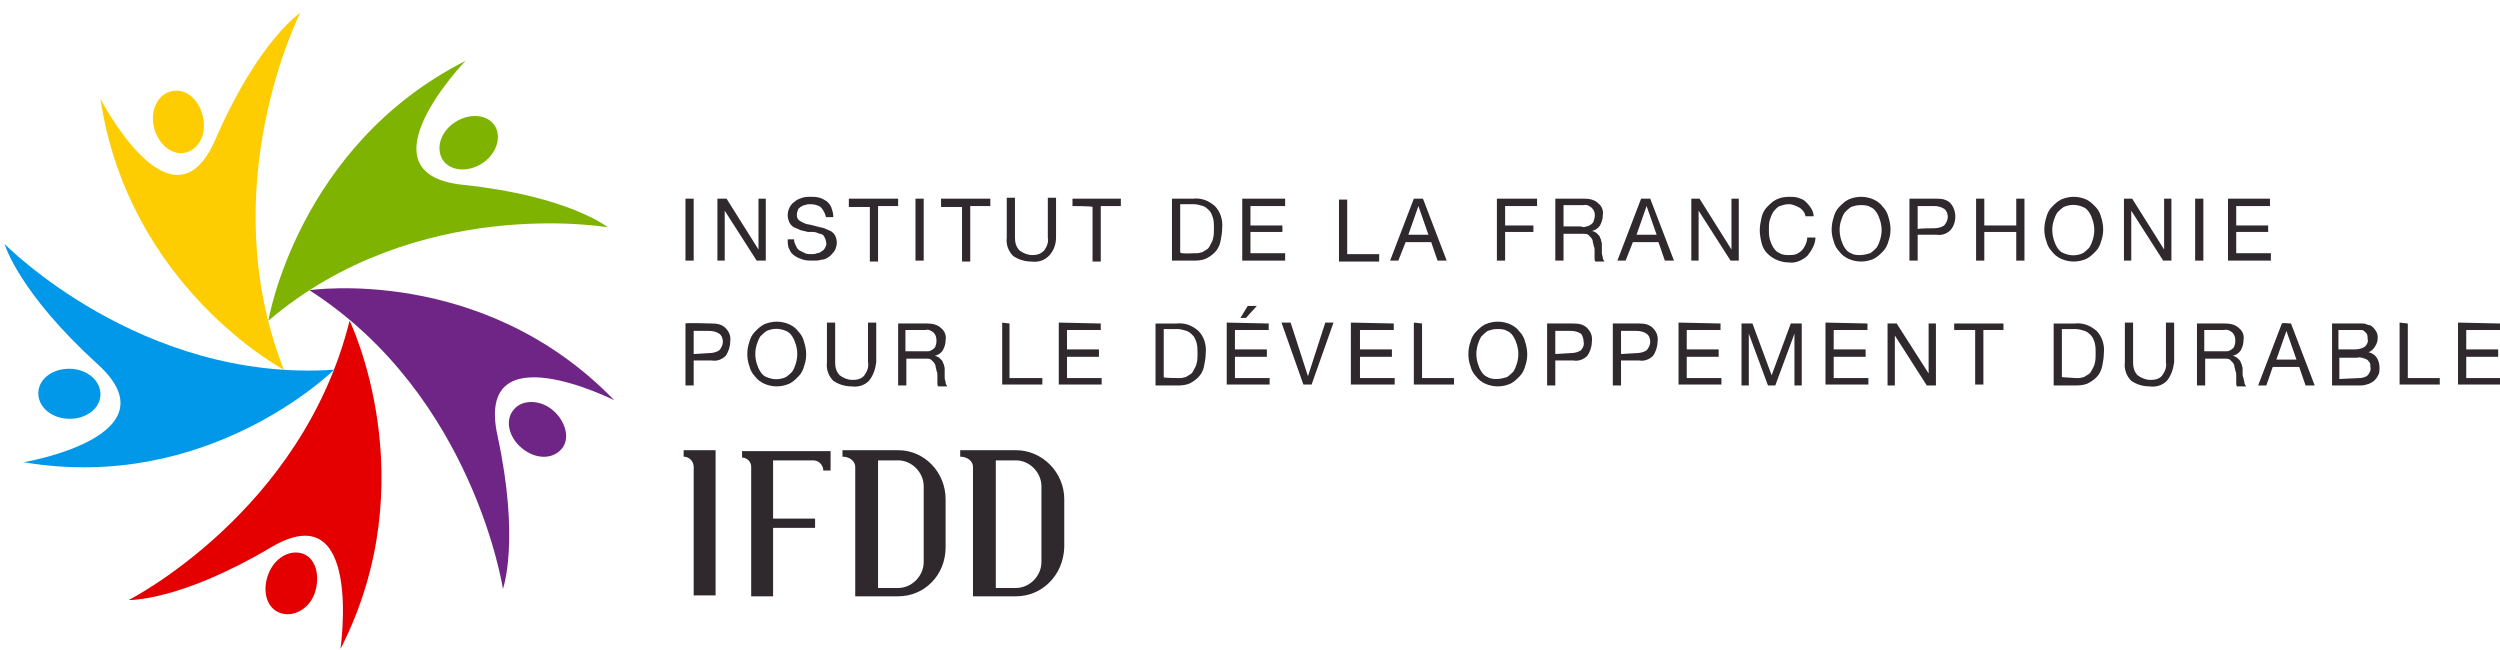 <svg width="223" height="58" viewBox="0 0 223 58" fill="none" xmlns="http://www.w3.org/2000/svg">
<g clip-path="url(#clip0)">
<path d="M25.32 32.981C25.32 32.981 11.48 25.639 8.956 8.812C8.956 8.812 15.388 21.267 19.214 12.441C23.041 3.615 26.786 1.14 26.786 1.14C26.786 1.14 18.889 16.648 25.32 32.981Z" fill="#FDCD01"/>
<path d="M18.075 10.296C18.482 11.781 17.83 13.266 16.609 13.596C15.388 13.926 14.166 12.936 13.759 11.451C13.352 9.966 14.004 8.482 15.225 8.152C16.446 7.822 17.668 8.729 18.075 10.296Z" fill="#FDCD01"/>
<path d="M23.936 28.609C23.936 28.609 26.542 13.018 41.523 5.429C41.523 5.429 31.834 15.493 41.278 16.483C50.723 17.473 54.224 20.277 54.224 20.277C54.224 20.277 37.207 17.308 23.936 28.609Z" fill="#7EB301"/>
<path d="M42.988 14.586C41.685 15.411 40.138 15.246 39.487 14.256C38.836 13.184 39.324 11.699 40.627 10.874C41.93 10.049 43.477 10.214 44.128 11.204C44.779 12.194 44.291 13.761 42.988 14.586Z" fill="#7EB301"/>
<path d="M27.6 25.887C27.6 25.887 43.069 23.577 54.793 35.703C54.793 35.703 42.337 29.434 44.372 38.838C46.407 48.242 44.861 52.531 44.861 52.531C44.861 52.531 42.255 35.291 27.6 25.887Z" fill="#6E2585"/>
<path d="M46.57 39.992C45.349 39.003 45.023 37.435 45.837 36.528C46.57 35.621 48.199 35.621 49.338 36.611C50.478 37.6 50.885 39.168 50.071 40.075C49.257 40.982 47.791 40.982 46.57 39.992Z" fill="#6E2585"/>
<path d="M31.183 28.609C31.183 28.609 38.103 42.797 30.368 57.893C30.368 57.893 32.404 43.952 24.181 48.819C15.958 53.686 11.48 53.521 11.48 53.521C11.48 53.521 26.949 45.684 31.183 28.609Z" fill="#E40001"/>
<path d="M23.936 51.211C24.506 49.726 25.89 48.984 27.03 49.396C28.17 49.809 28.577 51.376 28.089 52.861C27.6 54.346 26.135 55.088 24.995 54.675C23.774 54.263 23.367 52.696 23.936 51.211Z" fill="#E40001"/>
<path d="M29.799 32.981C29.799 32.981 18.644 44.035 2.117 41.23C2.117 41.23 15.795 38.92 8.712 32.486C1.628 26.052 0.407 21.762 0.407 21.762C0.407 21.762 12.538 34.136 29.799 32.981Z" fill="#0198E9"/>
<path d="M6.351 32.898C7.897 32.981 9.037 34.053 8.956 35.291C8.874 36.528 7.572 37.435 6.025 37.353C4.478 37.27 3.338 36.198 3.42 34.961C3.501 33.723 4.804 32.816 6.351 32.898Z" fill="#0198E9"/>
<path d="M61.877 17.721H61.144V23.247H61.877V17.721Z" fill="#2F292D"/>
<path d="M64.808 17.721L67.657 22.257V17.721H68.308V23.247H67.494L64.645 18.793V23.247H63.993V17.721H64.808Z" fill="#2F292D"/>
<path d="M73.194 18.463C72.949 18.298 72.624 18.215 72.298 18.215C72.135 18.215 71.972 18.215 71.809 18.298C71.647 18.298 71.565 18.38 71.402 18.463C71.321 18.545 71.158 18.628 71.158 18.793C71.077 18.958 71.077 19.123 71.077 19.205C71.077 19.37 71.158 19.535 71.24 19.618C71.321 19.7 71.484 19.783 71.647 19.865C71.809 19.948 72.054 20.03 72.217 20.03L72.868 20.195C73.112 20.278 73.275 20.278 73.519 20.36C73.682 20.442 73.926 20.525 74.089 20.608C74.252 20.69 74.415 20.855 74.496 21.02C74.74 21.515 74.659 22.01 74.415 22.422C74.252 22.587 74.089 22.835 73.926 22.917C73.682 23.082 73.519 23.165 73.275 23.165C73.031 23.247 72.787 23.247 72.542 23.247C72.217 23.247 71.972 23.247 71.647 23.165C71.402 23.082 71.158 23 70.914 22.835C70.67 22.67 70.507 22.505 70.425 22.257C70.263 22.01 70.263 21.68 70.263 21.35H70.832C70.832 21.597 70.914 21.762 70.995 21.927C71.077 22.092 71.158 22.257 71.321 22.34C71.484 22.422 71.647 22.505 71.809 22.587C71.972 22.67 72.217 22.67 72.379 22.67C72.542 22.67 72.705 22.67 72.868 22.587C73.031 22.587 73.194 22.505 73.275 22.422C73.438 22.34 73.519 22.257 73.601 22.092C73.682 21.927 73.763 21.762 73.682 21.597C73.682 21.432 73.601 21.267 73.519 21.102C73.438 20.938 73.275 20.855 73.112 20.855C72.949 20.773 72.705 20.69 72.542 20.69H72.054C71.809 20.608 71.647 20.608 71.402 20.525C71.24 20.442 70.995 20.36 70.832 20.278C70.67 20.195 70.507 20.03 70.425 19.865C70.344 19.7 70.263 19.453 70.263 19.205C70.263 18.71 70.507 18.215 70.914 17.968C71.077 17.803 71.321 17.72 71.565 17.638C71.809 17.555 72.054 17.555 72.298 17.555C72.542 17.555 72.787 17.555 73.112 17.638C73.356 17.72 73.519 17.803 73.763 17.968C73.926 18.133 74.089 18.298 74.171 18.545C74.252 18.793 74.333 19.04 74.333 19.37H73.682C73.601 19.04 73.438 18.71 73.194 18.463Z" fill="#2F292D"/>
<path d="M75.717 18.38V17.721H80.114V18.38H78.323V23.33H77.59V18.463H75.717V18.38Z" fill="#2F292D"/>
<path d="M82.394 17.721H81.661V23.247H82.394V17.721Z" fill="#2F292D"/>
<path d="M83.941 18.38V17.721H88.337V18.38H86.546V23.33H85.813V18.463H83.941V18.38Z" fill="#2F292D"/>
<path d="M93.548 22.835C93.141 23.247 92.571 23.412 92.001 23.33C91.431 23.33 90.861 23.165 90.372 22.835C89.965 22.422 89.721 21.845 89.802 21.185V17.638H90.535V21.185C90.535 21.597 90.617 22.01 90.942 22.34C91.268 22.587 91.675 22.752 92.082 22.752C92.489 22.752 92.815 22.67 93.141 22.34C93.385 22.01 93.548 21.597 93.466 21.185V17.638H94.199V21.185C94.199 21.845 93.955 22.422 93.548 22.835Z" fill="#2F292D"/>
<path d="M95.665 18.38V17.721H99.98V18.38H98.189V23.33H97.456V18.463C97.456 18.38 95.665 18.38 95.665 18.38Z" fill="#2F292D"/>
<path d="M106.412 17.721C107.144 17.638 107.796 17.885 108.366 18.38C108.854 18.875 109.098 19.618 109.017 20.36C109.017 20.773 108.935 21.185 108.854 21.598C108.773 21.927 108.61 22.257 108.366 22.505C108.121 22.752 107.877 22.917 107.551 23.082C107.144 23.247 106.737 23.247 106.412 23.247H104.539V17.721H106.412ZM106.493 22.587C106.574 22.587 106.656 22.587 106.819 22.587C106.981 22.587 107.063 22.505 107.226 22.505C107.389 22.422 107.47 22.34 107.633 22.257C107.796 22.175 107.877 22.01 107.958 21.845C108.04 21.68 108.203 21.433 108.203 21.267C108.284 21.02 108.284 20.69 108.284 20.36C108.284 20.03 108.284 19.783 108.203 19.453C108.121 19.205 108.04 18.958 107.877 18.793C107.714 18.628 107.551 18.463 107.307 18.38C107.063 18.298 106.737 18.215 106.493 18.215H105.272V22.505C105.272 22.67 106.493 22.587 106.493 22.587Z" fill="#2F292D"/>
<path d="M114.635 17.721V18.38H111.541V20.113H114.39V20.69H111.541V22.587H114.635V23.247H110.808V17.721H114.635Z" fill="#2F292D"/>
<path d="M120.171 17.721V22.67H123.02V23.33H119.438V17.803H120.171V17.721Z" fill="#2F292D"/>
<path d="M126.928 17.721L129.045 23.247H128.231L127.661 21.597H125.382L124.73 23.247H123.997L126.114 17.721H126.928ZM127.417 20.938L126.521 18.38L125.626 20.938H127.417Z" fill="#2F292D"/>
<path d="M137.106 17.721V18.38H134.256V20.113H136.78V20.69H134.256V23.247H133.523V17.721H137.106Z" fill="#2F292D"/>
<path d="M141.339 17.721C141.746 17.721 142.235 17.803 142.56 18.133C142.886 18.38 143.049 18.793 142.968 19.205C142.968 19.535 142.886 19.783 142.723 20.113C142.56 20.36 142.316 20.525 141.991 20.608C142.153 20.608 142.235 20.69 142.398 20.773C142.479 20.855 142.56 20.938 142.642 21.02C142.723 21.102 142.723 21.267 142.805 21.35C142.805 21.515 142.886 21.597 142.886 21.762C142.886 21.927 142.886 22.01 142.886 22.175C142.886 22.34 142.886 22.422 142.886 22.587C142.886 22.752 142.968 22.835 142.968 23C142.968 23.082 143.049 23.247 143.13 23.33H142.316C142.235 23.247 142.235 23.165 142.235 23.082C142.235 23 142.235 22.835 142.235 22.752C142.235 22.587 142.235 22.505 142.235 22.34C142.235 22.175 142.235 22.092 142.153 21.927C142.153 21.762 142.072 21.68 142.072 21.515C142.072 21.433 141.991 21.267 141.909 21.185C141.828 21.102 141.746 21.02 141.665 20.938C141.502 20.855 141.421 20.855 141.258 20.855H139.467V23.247H138.734V17.721H141.339ZM141.502 20.195C141.665 20.195 141.746 20.113 141.909 20.03C141.991 19.948 142.153 19.865 142.153 19.7C142.316 19.288 142.316 18.875 141.991 18.545C141.828 18.38 141.502 18.215 141.258 18.298H139.467V20.195H141.014C141.176 20.278 141.339 20.278 141.502 20.195Z" fill="#2F292D"/>
<path d="M147.201 17.721L149.318 23.247H148.504L147.934 21.597H145.654L145.003 23.247H144.27L146.387 17.721H147.201ZM147.771 20.938L146.876 18.38L145.98 20.938H147.771Z" fill="#2F292D"/>
<path d="M151.598 17.721L154.447 22.257V17.721H155.099V23.247H154.366L151.516 18.793V23.247H150.865V17.721H151.598Z" fill="#2F292D"/>
<path d="M160.554 18.545C160.228 18.38 159.902 18.215 159.577 18.215C159.251 18.215 159.007 18.298 158.762 18.38C158.518 18.463 158.355 18.71 158.192 18.875C158.03 19.123 157.948 19.37 157.867 19.618C157.785 19.865 157.785 20.195 157.785 20.442C157.785 20.773 157.785 21.02 157.867 21.35C157.948 21.597 158.03 21.845 158.192 22.092C158.355 22.34 158.518 22.505 158.762 22.587C159.007 22.752 159.332 22.752 159.577 22.752C159.821 22.752 159.984 22.752 160.228 22.67C160.391 22.587 160.554 22.505 160.716 22.34C160.879 22.175 160.961 22.01 161.042 21.845C161.123 21.68 161.205 21.432 161.205 21.185H161.938C161.938 21.762 161.612 22.34 161.205 22.835C160.716 23.247 160.146 23.495 159.577 23.412C159.169 23.412 158.844 23.33 158.437 23.165C158.111 23 157.867 22.835 157.623 22.587C157.378 22.34 157.215 22.01 157.134 21.68C157.053 21.35 156.971 20.938 156.971 20.525C156.971 20.113 157.053 19.783 157.134 19.37C157.215 19.04 157.378 18.71 157.623 18.463C157.867 18.215 158.111 17.968 158.437 17.803C158.762 17.638 159.169 17.555 159.577 17.555C159.821 17.555 160.146 17.555 160.391 17.638C160.635 17.72 160.879 17.803 161.042 17.968C161.205 18.133 161.368 18.298 161.531 18.545C161.693 18.793 161.775 19.04 161.775 19.288H161.042C161.042 19.04 160.798 18.71 160.554 18.545Z" fill="#2F292D"/>
<path d="M163.566 19.37C163.647 19.04 163.81 18.71 164.054 18.463C164.299 18.215 164.543 17.968 164.869 17.803C165.601 17.473 166.415 17.473 167.148 17.803C167.474 17.968 167.718 18.133 167.962 18.463C168.207 18.71 168.369 19.04 168.451 19.37C168.695 20.113 168.695 20.855 168.451 21.515C168.369 21.845 168.207 22.175 167.962 22.422C167.718 22.67 167.474 22.917 167.148 23.082C166.415 23.412 165.601 23.412 164.869 23.082C164.543 22.917 164.299 22.752 164.054 22.422C163.81 22.175 163.647 21.845 163.566 21.515C163.322 20.855 163.322 20.113 163.566 19.37ZM164.217 21.35C164.299 21.597 164.38 21.845 164.543 22.092C164.706 22.34 164.869 22.505 165.113 22.587C165.357 22.752 165.683 22.752 165.927 22.752C166.253 22.752 166.497 22.67 166.823 22.587C167.067 22.422 167.23 22.257 167.392 22.092C167.555 21.845 167.637 21.597 167.718 21.35C167.881 20.773 167.881 20.278 167.718 19.7C167.637 19.453 167.555 19.205 167.392 18.958C167.23 18.71 167.067 18.545 166.823 18.463C166.578 18.298 166.253 18.298 165.927 18.298C165.601 18.298 165.357 18.38 165.113 18.463C164.869 18.628 164.706 18.793 164.543 18.958C164.38 19.205 164.299 19.453 164.217 19.7C164.054 20.195 164.054 20.773 164.217 21.35Z" fill="#2F292D"/>
<path d="M172.766 17.721C173.254 17.721 173.662 17.803 173.987 18.133C174.557 18.793 174.557 19.865 173.987 20.525C173.662 20.855 173.173 21.02 172.766 20.938H171.056V23.247H170.323V17.721H172.766ZM172.522 20.36C172.847 20.36 173.173 20.278 173.417 20.113C173.58 19.948 173.743 19.618 173.743 19.37C173.743 19.123 173.662 18.793 173.417 18.628C173.173 18.463 172.847 18.38 172.522 18.38H171.056V20.443C171.056 20.36 172.522 20.36 172.522 20.36Z" fill="#2F292D"/>
<path d="M177 17.721V20.113H179.849V17.721H180.582V23.247H179.849V20.69H177V23.247H176.267V17.721H177Z" fill="#2F292D"/>
<path d="M182.536 19.37C182.617 19.04 182.78 18.71 183.024 18.463C183.269 18.215 183.513 17.968 183.839 17.803C184.571 17.473 185.386 17.473 186.118 17.803C186.444 17.968 186.688 18.215 186.932 18.463C187.177 18.71 187.34 19.04 187.421 19.37C187.665 20.113 187.665 20.855 187.421 21.515C187.34 21.845 187.177 22.175 186.932 22.422C186.688 22.67 186.444 22.917 186.118 23.082C185.386 23.412 184.571 23.412 183.839 23.082C183.513 22.917 183.269 22.752 183.024 22.422C182.78 22.175 182.617 21.845 182.536 21.515C182.292 20.855 182.292 20.113 182.536 19.37ZM183.187 21.35C183.269 21.597 183.35 21.845 183.513 22.092C183.676 22.34 183.839 22.505 184.083 22.587C184.653 22.835 185.223 22.835 185.793 22.587C186.037 22.422 186.2 22.257 186.363 22.092C186.525 21.845 186.607 21.597 186.688 21.35C186.851 20.773 186.851 20.278 186.688 19.7C186.607 19.453 186.525 19.205 186.363 18.958C186.2 18.71 186.037 18.545 185.793 18.463C185.223 18.215 184.653 18.215 184.083 18.463C183.839 18.628 183.676 18.793 183.513 18.958C183.35 19.205 183.269 19.453 183.187 19.7C183.024 20.195 183.024 20.773 183.187 21.35Z" fill="#2F292D"/>
<path d="M190.189 17.721L193.039 22.257V17.721H193.69V23.247H192.957L190.108 18.793V23.247H189.456V17.721H190.189Z" fill="#2F292D"/>
<path d="M196.54 17.721H195.807V23.247H196.54V17.721Z" fill="#2F292D"/>
<path d="M202.483 17.721V18.38H199.471V20.113H202.32V20.69H199.471V22.587H202.564V23.247H198.738V17.721C198.738 17.721 202.483 17.721 202.483 17.721Z" fill="#2F292D"/>
<path d="M63.505 28.857C63.993 28.857 64.401 28.939 64.726 29.269C65.052 29.599 65.215 30.011 65.133 30.506C65.133 30.919 64.971 31.414 64.726 31.744C64.401 32.074 63.912 32.239 63.505 32.156H61.877V34.383H61.144V28.857C61.144 28.774 63.505 28.857 63.505 28.857ZM63.261 31.496C63.586 31.496 63.912 31.414 64.156 31.249C64.319 31.084 64.482 30.754 64.482 30.506C64.482 30.259 64.401 29.929 64.156 29.764C63.912 29.599 63.586 29.516 63.261 29.516H61.877V31.579L63.261 31.496Z" fill="#2F292D"/>
<path d="M66.843 30.506C66.924 30.176 67.087 29.846 67.332 29.599C67.576 29.351 67.82 29.104 68.146 28.939C68.878 28.609 69.693 28.609 70.425 28.939C70.751 29.104 70.995 29.269 71.24 29.599C71.484 29.846 71.647 30.176 71.728 30.506C71.972 31.249 71.972 31.991 71.728 32.651C71.647 32.981 71.484 33.311 71.24 33.558C70.995 33.806 70.751 34.053 70.425 34.218C69.693 34.548 68.878 34.548 68.146 34.218C67.82 34.053 67.576 33.888 67.332 33.558C67.087 33.311 66.924 32.981 66.843 32.651C66.599 31.991 66.599 31.166 66.843 30.506ZM67.494 32.403C67.576 32.651 67.657 32.898 67.82 33.146C67.983 33.393 68.146 33.558 68.39 33.641C68.96 33.888 69.53 33.888 70.1 33.641C70.344 33.476 70.507 33.311 70.67 33.146C70.832 32.898 70.914 32.651 70.995 32.403C71.158 31.826 71.158 31.331 70.995 30.754C70.914 30.506 70.832 30.259 70.67 30.011C70.507 29.764 70.344 29.599 70.1 29.516C69.53 29.269 68.96 29.269 68.39 29.516C68.146 29.681 67.983 29.846 67.82 30.011C67.657 30.259 67.576 30.506 67.494 30.754C67.332 31.331 67.332 31.826 67.494 32.403Z" fill="#2F292D"/>
<path d="M77.509 33.971C77.102 34.383 76.532 34.548 75.962 34.466C75.392 34.466 74.822 34.301 74.333 33.971C73.926 33.558 73.682 32.981 73.763 32.321V28.774H74.496V32.321C74.496 32.733 74.578 33.146 74.903 33.476C75.229 33.723 75.636 33.888 76.043 33.888C76.45 33.888 76.857 33.806 77.102 33.476C77.346 33.146 77.509 32.733 77.427 32.321V28.774H78.16V32.321C78.079 32.898 77.916 33.476 77.509 33.971Z" fill="#2F292D"/>
<path d="M82.719 28.856C83.126 28.856 83.615 28.939 83.941 29.269C84.266 29.516 84.429 29.929 84.348 30.341C84.348 30.671 84.266 30.919 84.103 31.249C83.941 31.496 83.696 31.661 83.371 31.744C83.533 31.744 83.615 31.826 83.778 31.909C83.859 31.991 83.941 32.074 84.022 32.156C84.103 32.239 84.103 32.404 84.185 32.486C84.185 32.569 84.266 32.733 84.266 32.898C84.266 33.063 84.266 33.146 84.266 33.311C84.266 33.476 84.266 33.558 84.266 33.723C84.266 33.888 84.348 33.971 84.348 34.136C84.348 34.218 84.429 34.383 84.51 34.466H83.696C83.615 34.383 83.615 34.301 83.615 34.218C83.615 34.136 83.615 33.971 83.615 33.888C83.615 33.723 83.615 33.641 83.615 33.476C83.615 33.311 83.615 33.228 83.533 33.063C83.533 32.898 83.452 32.816 83.452 32.651C83.452 32.569 83.371 32.404 83.289 32.321C83.208 32.239 83.126 32.156 83.045 32.074C82.882 31.991 82.801 31.991 82.638 31.991H80.847V34.383H80.114V28.856H82.719ZM82.801 31.331C82.963 31.331 83.045 31.249 83.208 31.166C83.289 31.084 83.452 31.001 83.452 30.836C83.533 30.671 83.533 30.506 83.533 30.341C83.533 30.094 83.452 29.846 83.289 29.681C83.126 29.516 82.801 29.351 82.556 29.434H80.765V31.331H82.312C82.475 31.331 82.638 31.331 82.801 31.331Z" fill="#2F292D"/>
<path d="M90.047 28.856V33.723H92.978V34.301H89.395V28.774C89.314 28.774 90.047 28.856 90.047 28.856Z" fill="#2F292D"/>
<path d="M98.188 28.856V29.434H95.176V31.166H98.026V31.826H95.176V33.723H98.27V34.301H94.443V28.774L98.188 28.856Z" fill="#2F292D"/>
<path d="M104.946 28.857C105.679 28.774 106.33 29.021 106.9 29.516C107.388 30.011 107.633 30.754 107.551 31.496C107.551 31.909 107.47 32.321 107.388 32.733C107.307 33.063 107.144 33.393 106.9 33.641C106.656 33.888 106.411 34.053 106.086 34.218C105.679 34.383 105.272 34.383 104.946 34.383H103.073V28.857H104.946ZM105.027 33.723H105.353C105.516 33.723 105.597 33.641 105.76 33.641C105.923 33.558 106.004 33.476 106.167 33.393C106.33 33.311 106.411 33.146 106.493 32.981C106.574 32.816 106.737 32.569 106.737 32.404C106.819 32.156 106.819 31.826 106.819 31.496C106.819 31.166 106.819 30.919 106.737 30.589C106.656 30.341 106.574 30.094 106.411 29.929C106.249 29.764 106.086 29.599 105.842 29.516C105.597 29.434 105.272 29.351 105.027 29.351H103.806V33.641C103.806 33.723 105.027 33.723 105.027 33.723Z" fill="#2F292D"/>
<path d="M113.169 28.856V29.434H110.157V31.166H113.006V31.826H110.157V33.723H113.251V34.301H109.424V28.774L113.169 28.856ZM112.111 27.289L111.134 28.361H110.645L111.297 27.289H112.111Z" fill="#2F292D"/>
<path d="M116.263 34.301L114.309 28.774H115.123L116.67 33.558L118.217 28.774H118.95L116.996 34.301H116.263Z" fill="#2F292D"/>
<path d="M124.323 28.856V29.434H121.311V31.166H124.16V31.826H121.311V33.723H124.405V34.301H120.497V28.774L124.323 28.856Z" fill="#2F292D"/>
<path d="M126.847 28.856V33.723H129.697V34.301H126.114V28.774L126.847 28.856Z" fill="#2F292D"/>
<path d="M131.162 30.506C131.243 30.176 131.406 29.846 131.651 29.599C131.895 29.351 132.139 29.104 132.465 28.939C133.197 28.609 134.012 28.609 134.744 28.939C135.07 29.104 135.314 29.269 135.559 29.599C135.803 29.846 135.966 30.176 136.047 30.506C136.291 31.249 136.291 31.991 136.047 32.651C135.966 32.981 135.803 33.311 135.559 33.558C135.314 33.806 135.07 34.053 134.744 34.218C134.012 34.548 133.197 34.548 132.465 34.218C132.139 34.053 131.895 33.888 131.651 33.558C131.406 33.311 131.243 32.981 131.162 32.651C130.918 31.991 130.918 31.166 131.162 30.506ZM131.813 32.403C131.895 32.651 131.976 32.898 132.139 33.146C132.302 33.393 132.465 33.558 132.709 33.641C132.953 33.806 133.279 33.806 133.523 33.806C133.849 33.806 134.093 33.723 134.419 33.641C134.663 33.476 134.826 33.311 134.989 33.146C135.151 32.898 135.233 32.651 135.314 32.403C135.477 31.826 135.477 31.331 135.314 30.754C135.233 30.506 135.151 30.259 134.989 30.011C134.826 29.764 134.663 29.599 134.419 29.516C134.174 29.351 133.849 29.351 133.523 29.351C133.197 29.351 132.953 29.434 132.709 29.516C132.465 29.681 132.302 29.846 132.139 30.011C131.976 30.259 131.895 30.506 131.813 30.754C131.651 31.331 131.651 31.826 131.813 32.403Z" fill="#2F292D"/>
<path d="M140.362 28.856C140.851 28.856 141.258 28.939 141.583 29.269C141.909 29.599 142.072 30.011 141.991 30.506C141.991 30.919 141.828 31.414 141.583 31.744C141.258 32.074 140.769 32.239 140.362 32.156H138.734V34.383H138.001V28.856H140.362ZM140.118 31.496C140.444 31.496 140.769 31.414 141.014 31.249C141.176 31.084 141.339 30.754 141.258 30.506C141.258 30.259 141.176 29.929 141.014 29.764C140.769 29.599 140.444 29.516 140.118 29.516H138.734V31.579L140.118 31.496Z" fill="#2F292D"/>
<path d="M146.224 28.856C146.713 28.856 147.12 28.939 147.445 29.269C147.771 29.599 147.934 30.011 147.852 30.506C147.852 30.919 147.69 31.414 147.445 31.744C147.12 32.074 146.631 32.239 146.224 32.156H144.596V34.383H143.863V28.856H146.224ZM145.98 31.496C146.306 31.496 146.631 31.414 146.875 31.249C147.038 31.084 147.201 30.754 147.201 30.506C147.201 30.259 147.12 29.929 146.875 29.764C146.631 29.599 146.306 29.516 145.98 29.516H144.596V31.579L145.98 31.496Z" fill="#2F292D"/>
<path d="M153.47 28.856V29.434H150.458V31.166H153.307V31.826H150.458V33.723H153.552V34.301H149.725V28.774L153.47 28.856Z" fill="#2F292D"/>
<path d="M156.32 28.856L158.03 33.476L159.739 28.856H160.716V34.383H160.065V29.764L158.355 34.383H157.704L155.994 29.764V34.383H155.343V28.856H156.32Z" fill="#2F292D"/>
<path d="M166.578 28.856V29.434H163.566V31.166H166.415V31.826H163.566V33.723H166.66V34.301H162.833V28.774L166.578 28.856Z" fill="#2F292D"/>
<path d="M169.184 28.856L172.033 33.311V28.856H172.685V34.383H171.87L169.021 29.929V34.383H168.37V28.856H169.184Z" fill="#2F292D"/>
<path d="M174.313 29.434V28.856H178.709V29.434H176.918V34.301H176.185V29.434H174.313Z" fill="#2F292D"/>
<path d="M185.06 28.857C185.793 28.774 186.444 29.021 187.014 29.516C187.502 30.011 187.747 30.754 187.665 31.496C187.665 31.909 187.584 32.321 187.502 32.733C187.421 33.063 187.258 33.393 187.014 33.641C186.77 33.888 186.525 34.053 186.2 34.218C185.793 34.383 185.386 34.383 185.06 34.383H183.187V28.857H185.06ZM185.141 33.723H185.467C185.63 33.723 185.711 33.641 185.874 33.641C186.037 33.558 186.118 33.476 186.281 33.393C186.444 33.311 186.525 33.146 186.607 32.981C186.688 32.816 186.851 32.569 186.851 32.404C186.932 32.156 186.932 31.826 186.932 31.496C186.932 31.166 186.932 30.919 186.851 30.589C186.77 30.341 186.688 30.094 186.525 29.929C186.363 29.764 186.2 29.599 185.955 29.516C185.711 29.434 185.385 29.351 185.141 29.351H183.92V33.641L185.141 33.723Z" fill="#2F292D"/>
<path d="M193.283 33.971C192.876 34.383 192.306 34.548 191.736 34.466C191.166 34.466 190.596 34.301 190.108 33.971C189.701 33.558 189.456 32.981 189.538 32.321V28.774H190.271V32.321C190.271 32.733 190.352 33.146 190.678 33.476C191.003 33.723 191.41 33.888 191.817 33.888C192.225 33.888 192.632 33.806 192.876 33.476C193.12 33.146 193.283 32.733 193.202 32.321V28.774H193.934V32.321C193.853 32.898 193.69 33.476 193.283 33.971Z" fill="#2F292D"/>
<path d="M198.494 28.856C198.901 28.856 199.389 28.939 199.715 29.269C200.041 29.516 200.203 29.929 200.122 30.341C200.122 30.671 200.041 30.919 199.878 31.249C199.715 31.496 199.471 31.661 199.145 31.744C199.308 31.744 199.389 31.826 199.552 31.909C199.633 31.991 199.715 32.074 199.796 32.156C199.878 32.239 199.878 32.404 199.959 32.486C199.959 32.569 200.041 32.733 200.041 32.898C200.041 33.063 200.041 33.146 200.041 33.311C200.041 33.476 200.041 33.558 200.122 33.723C200.122 33.888 200.203 33.971 200.203 34.136C200.203 34.218 200.285 34.383 200.366 34.466H199.552C199.471 34.383 199.471 34.301 199.471 34.218C199.471 34.136 199.471 33.971 199.471 33.888V33.476C199.471 33.311 199.471 33.228 199.389 33.063C199.389 32.898 199.308 32.816 199.308 32.651C199.308 32.569 199.226 32.404 199.145 32.321C199.064 32.239 198.982 32.156 198.901 32.074C198.738 31.991 198.656 31.991 198.494 31.991H196.702V34.383H195.97V28.856H198.494ZM198.656 31.331C198.819 31.331 198.901 31.249 199.064 31.166C199.145 31.084 199.308 31.001 199.308 30.836C199.389 30.671 199.389 30.506 199.389 30.341C199.389 30.094 199.308 29.846 199.145 29.681C198.982 29.516 198.656 29.351 198.412 29.434H196.621V31.331H198.168C198.331 31.331 198.494 31.331 198.656 31.331Z" fill="#2F292D"/>
<path d="M204.356 28.857L206.472 34.383H205.658L205.088 32.733H202.727L202.157 34.383H201.425L203.541 28.857C203.541 28.774 204.356 28.857 204.356 28.857ZM204.844 32.074L203.948 29.516L203.053 32.074H204.844Z" fill="#2F292D"/>
<path d="M209.892 28.856H210.299C210.462 28.856 210.543 28.856 210.706 28.856C210.869 28.856 210.95 28.856 211.113 28.939C211.195 28.939 211.276 29.021 211.439 29.021C211.602 29.104 211.765 29.269 211.927 29.516C212.09 29.764 212.09 29.929 212.09 30.176C212.09 30.424 212.009 30.671 211.846 30.919C211.683 31.166 211.52 31.331 211.276 31.414C211.602 31.496 211.846 31.661 212.009 31.909C212.172 32.156 212.253 32.486 212.253 32.816C212.253 32.981 212.253 33.228 212.172 33.393C212.09 33.558 212.009 33.723 211.846 33.888C211.683 34.053 211.52 34.136 211.357 34.218C211.113 34.301 210.869 34.383 210.625 34.383H208.019V28.856H209.892ZM210.055 31.166C210.38 31.166 210.706 31.084 210.95 30.919C211.113 30.754 211.276 30.506 211.195 30.259C211.195 30.094 211.195 29.929 211.113 29.764C211.032 29.681 210.95 29.599 210.869 29.516C210.788 29.434 210.625 29.434 210.462 29.434C210.299 29.434 210.136 29.434 210.055 29.434H208.589V31.166H210.055ZM210.462 33.723C210.706 33.723 211.032 33.641 211.195 33.476C211.357 33.311 211.52 32.981 211.439 32.733C211.439 32.569 211.439 32.404 211.357 32.321C211.276 32.239 211.195 32.074 211.113 32.074C211.032 31.991 210.869 31.991 210.706 31.909C210.543 31.909 210.38 31.826 210.299 31.909H208.671V33.806L210.462 33.723Z" fill="#2F292D"/>
<path d="M214.777 28.856V33.723H217.627V34.301H214.044V28.774C214.044 28.774 214.777 28.856 214.777 28.856Z" fill="#2F292D"/>
<path d="M223 28.856V29.434H219.988V31.166H222.837V31.826H219.988V33.723H223.081V34.301H219.255V28.774L223 28.856Z" fill="#2F292D"/>
<path d="M61.877 53.191V41.642C61.877 41.147 61.47 40.735 60.981 40.735V40.157H63.831V53.108H61.877V53.191Z" fill="#2F292D"/>
<path d="M73.438 41.972C73.438 41.477 73.031 41.065 72.542 41.065H68.96V46.262H72.705V47.087H68.96V53.191H67.006V41.642C67.006 41.147 66.599 40.817 66.192 40.817V40.24H74.089V41.972C74.008 41.972 73.438 41.972 73.438 41.972Z" fill="#2F292D"/>
<path d="M80.114 53.191H76.287V41.642C76.287 41.147 75.799 40.735 75.148 40.735V40.157H80.114C82.475 40.157 84.348 42.137 84.348 44.529V48.819C84.348 51.294 82.475 53.191 80.114 53.191ZM82.394 43.374C82.394 42.137 81.335 41.065 80.114 41.065H78.323V52.448H80.114C81.335 52.448 82.394 51.376 82.394 50.139V43.374Z" fill="#2F292D"/>
<path d="M90.617 53.191H86.79V41.642C86.79 41.147 86.302 40.735 85.65 40.735V40.157H90.617C92.978 40.157 94.932 42.137 94.932 44.529V48.819C94.85 51.294 92.978 53.191 90.617 53.191ZM92.896 43.374C92.896 42.137 91.838 41.065 90.617 41.065H88.826V52.448H90.617C91.838 52.448 92.896 51.376 92.896 50.139V43.374Z" fill="#2F292D"/>
</g>
<defs>
<clipPath id="clip0">
<rect width="223" height="57" fill="white" transform="translate(0 0.893)"/>
</clipPath>
</defs>
</svg>
